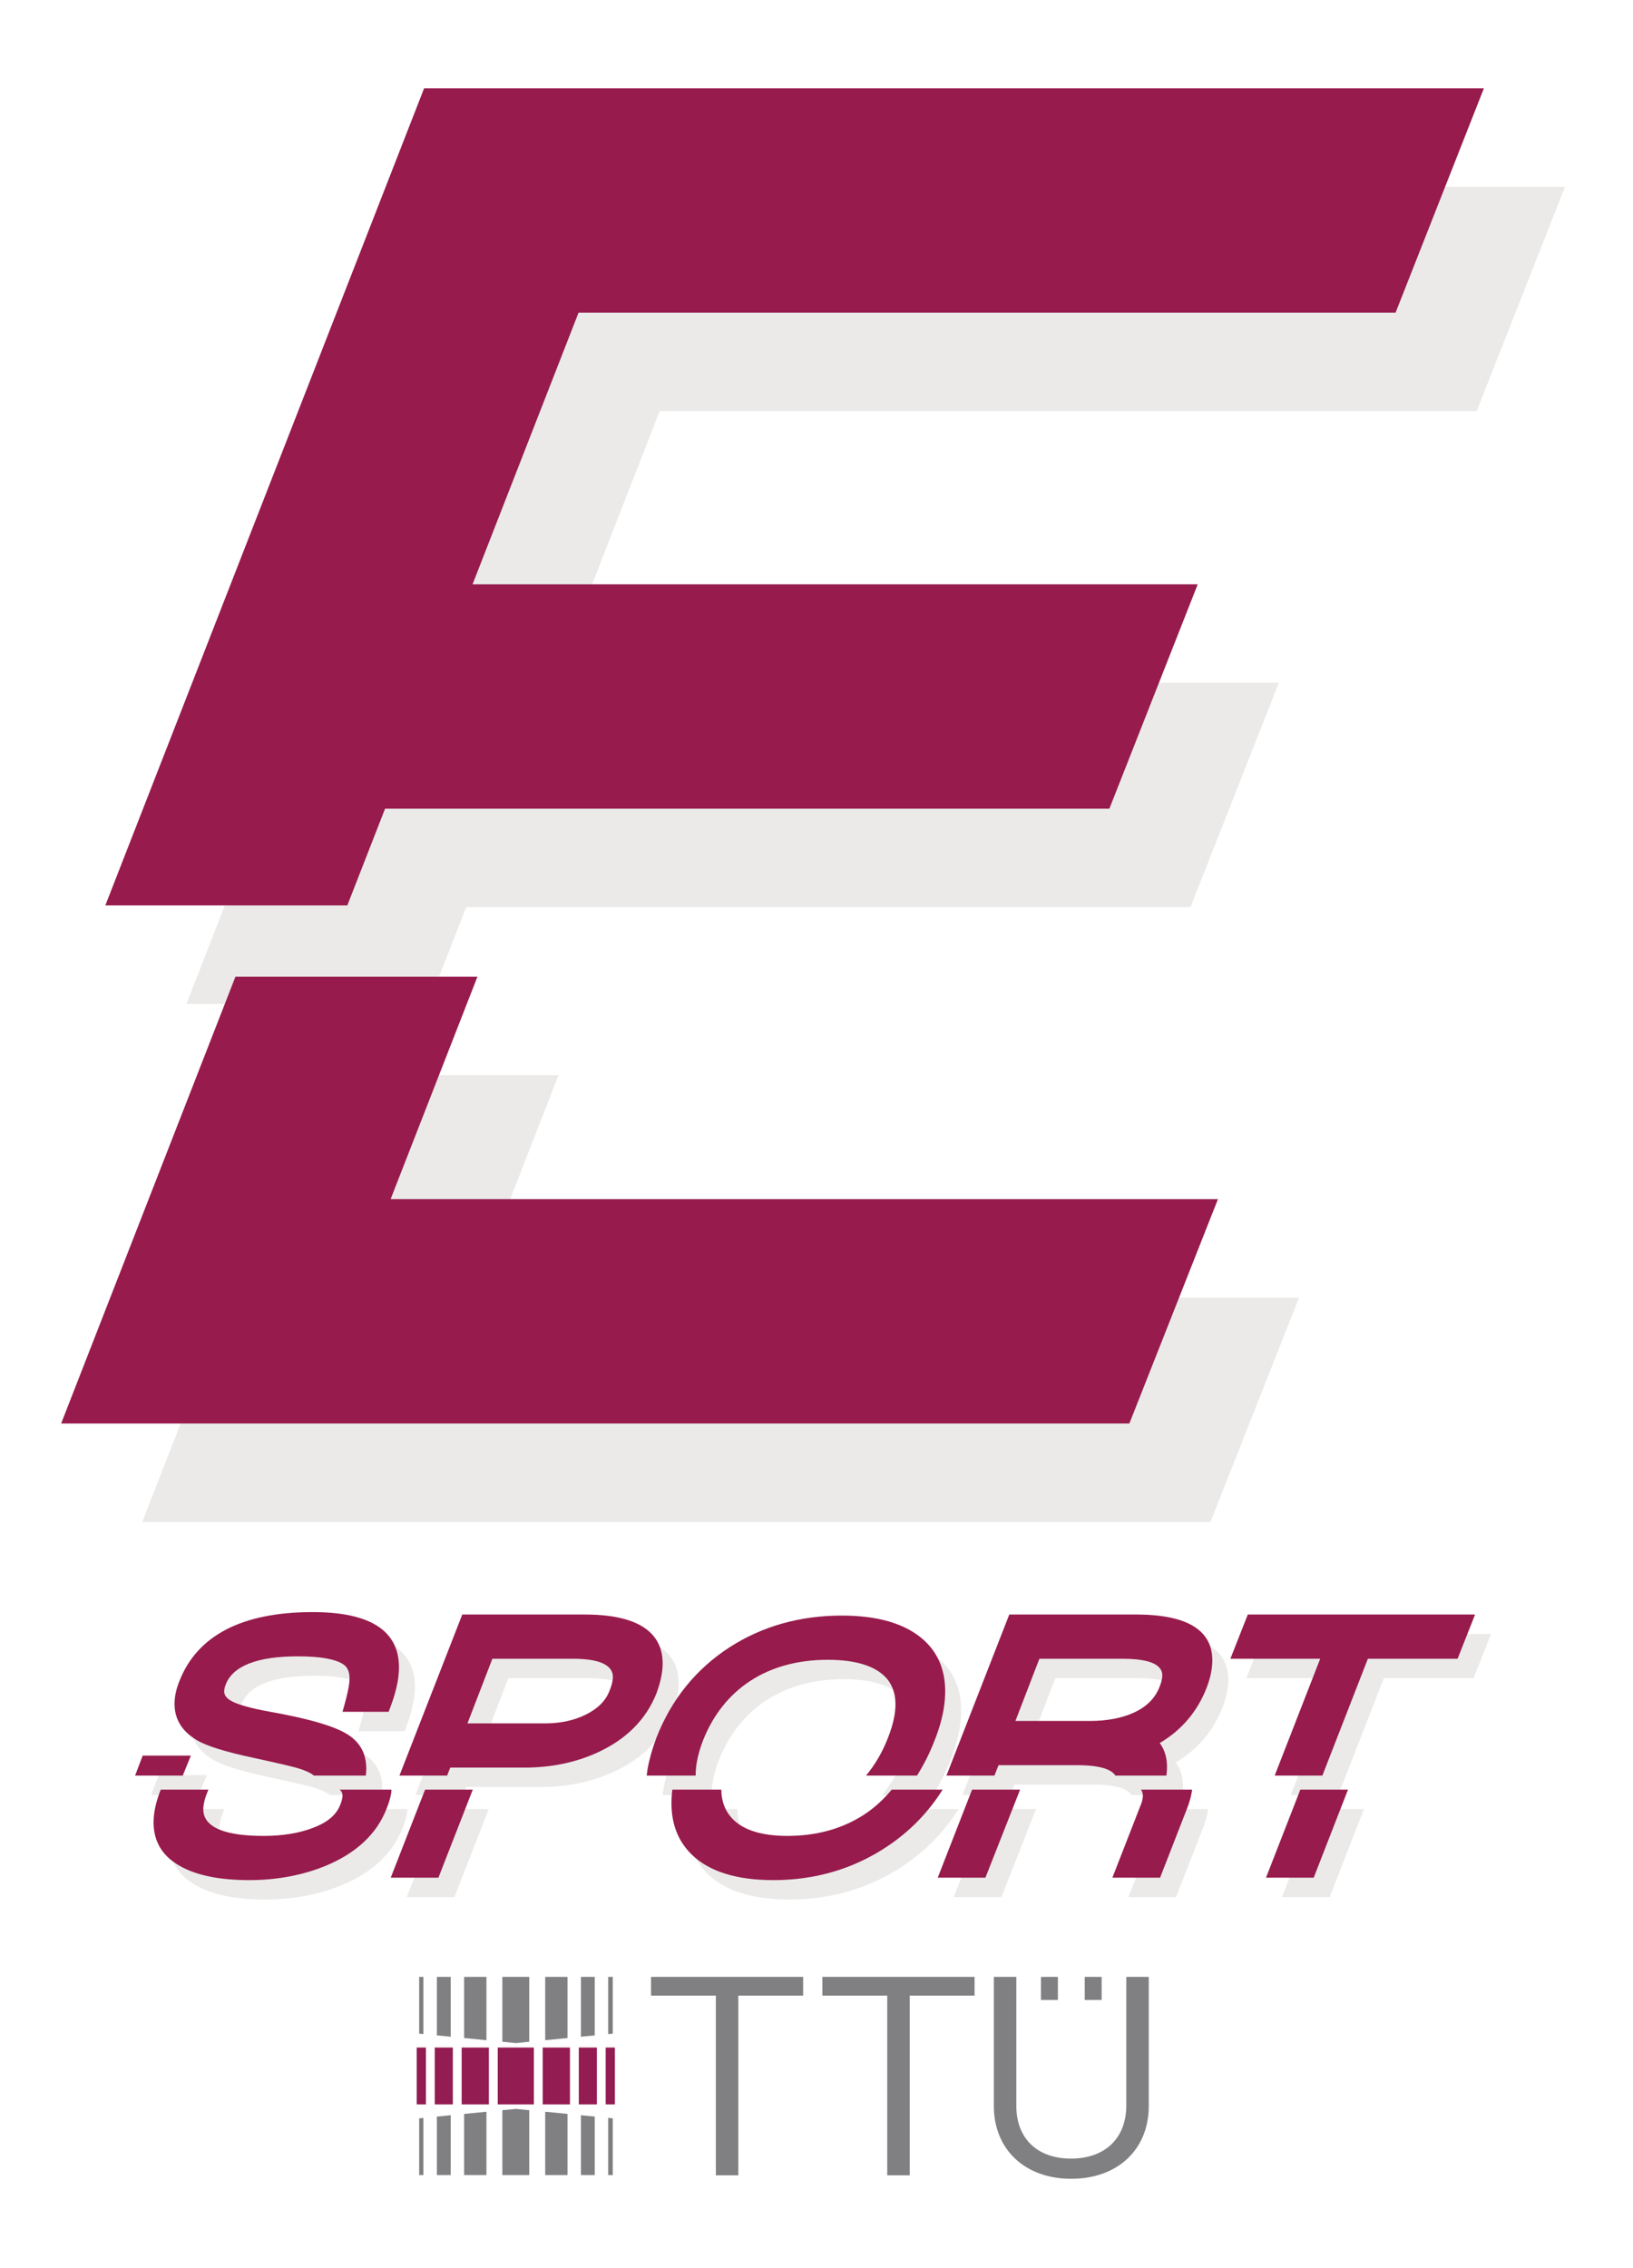 <?xml version="1.0" encoding="utf-8"?>
<!-- Generator: Adobe Illustrator 15.1.0, SVG Export Plug-In . SVG Version: 6.00 Build 0)  -->
<!DOCTYPE svg PUBLIC "-//W3C//DTD SVG 1.1//EN" "http://www.w3.org/Graphics/SVG/1.1/DTD/svg11.dtd">
<svg version="1.1" id="Layer_1" xmlns="http://www.w3.org/2000/svg" xmlns:xlink="http://www.w3.org/1999/xlink" x="0px" y="0px"
	 width="432px" height="600px" viewBox="0 0 432 600" enable-background="new 0 0 432 600" xml:space="preserve">
<g>
	<g>
		<polygon fill="#EBEAE9" points="314.937,239.973 338.302,180.624 146.468,180.624 174.509,108.767 390.647,108.767 414.012,49.42 
			133.651,49.42 49.319,265.565 113.338,265.565 123.327,239.973 		"/>
		<polygon fill="#EBEAE9" points="37.63,402.611 320.225,402.611 343.66,343.265 124.792,343.265 147.751,284.437 83.733,284.437 		
			"/>
		<polygon fill="#971B4C" points="293.479,213.921 316.847,154.574 125.009,154.574 153.05,82.715 369.189,82.715 392.553,23.368 
			112.192,23.368 27.862,239.518 91.881,239.518 101.868,213.921 		"/>
		<polygon fill="#971B4C" points="16.173,376.565 298.766,376.565 322.202,317.215 103.335,317.215 126.295,258.387 62.276,258.387 
					"/>
	</g>
	<g>
		<path fill="#EBEAE9" d="M96.856,464.394c-3.308-2.383-10.27-4.499-21.276-6.457c-5.175-0.934-8.666-1.933-10.373-2.962
			c-1.722-1.038-1.77-2.146-1.618-3.006c0.067-0.372,0.19-0.797,0.361-1.248c1.937-4.929,8.379-7.431,19.16-7.431
			c5.788,0,9.808,0.71,11.939,2.12c1.491,0.99,1.965,2.9,1.45,5.832c-0.241,1.354-0.603,2.909-1.092,4.674l-0.567,2.047h12.2
			l0.563-1.499c0.848-2.252,1.454-4.407,1.81-6.418c2.16-12.241-5.394-18.458-22.444-18.458c-18.71,0-30.594,6.169-35.313,18.331
			c-0.486,1.222-0.832,2.4-1.031,3.526c-0.925,5.244,1.029,9.314,5.801,12.088c2.543,1.507,7.493,3.036,15.141,4.675
			c6.167,1.332,10.083,2.252,11.625,2.712c2.371,0.753,3.514,1.433,4.09,1.914h13.722
			C101.548,470.353,100.209,466.816,96.856,464.394z"/>
		<polygon fill="#EBEAE9" points="54.716,469.56 41.978,469.56 39.971,474.834 52.581,474.834 		"/>
		<path fill="#EBEAE9" d="M94.243,478.694c0.539,0.508,0.703,1.156,0.532,2.124c-0.085,0.482-0.273,1.092-0.55,1.806
			c-1.064,2.677-3.468,4.675-7.371,6.099c-3.602,1.371-7.952,2.067-12.931,2.067c-17.26,0-16.12-6.462-15.746-8.587
			c0.16-0.902,0.453-1.871,0.876-2.883l0.31-0.771H46.753l-0.088,0.231c-0.718,1.836-1.222,3.571-1.502,5.157
			c-1.198,6.79,1.135,11.829,6.92,14.957c4.339,2.388,10.425,3.588,18.083,3.588c7.318,0,14.155-1.279,20.33-3.824
			c8.04-3.36,13.424-8.43,15.979-15.023c0.594-1.433,1.012-2.834,1.253-4.188c0.055-0.319,0.02-0.587,0.059-0.897H94.063
			C94.118,478.598,94.197,478.654,94.243,478.694z"/>
		<path fill="#EBEAE9" d="M143.007,472.723c6.977,0,13.438-1.323,19.209-3.947l0,0c7.655-3.496,12.924-8.763,15.687-15.72
			c0.626-1.695,1.075-3.325,1.343-4.841c1.288-7.286-1.194-15.987-20.313-15.987h-32.414l-16.621,42.606h12.619l0.821-2.111H143.007
			z M134.486,443.93h21.322c11.49,0,10.701,4.469,10.442,5.932c-0.133,0.771-0.392,1.612-0.779,2.555
			c-1.027,2.646-3.066,4.696-6.245,6.273c-3.108,1.551-6.749,2.336-10.826,2.336h-20.508L134.486,443.93z"/>
		<polygon fill="#EBEAE9" points="107.594,501.844 120.211,501.844 129.298,478.55 116.681,478.55 		"/>
		<path fill="#EBEAE9" d="M253.807,457.563c1.402-7.96-0.354-14.229-5.235-18.61c-4.749-4.276-12.03-6.449-21.643-6.449
			c-11.054,0-21.019,2.809-29.62,8.337c-8.944,5.757-15.487,13.849-19.461,24.065c-1.076,2.861-1.855,5.644-2.318,8.25
			c-0.099,0.578-0.15,1.117-0.219,1.678h12.953c-0.014-1.121,0.087-2.317,0.313-3.602c0.31-1.761,0.844-3.636,1.58-5.563
			c2.692-6.853,6.911-12.184,12.538-15.868c5.683-3.707,12.585-5.595,20.52-5.595c7.798,0,13.156,1.81,15.942,5.371
			c1.818,2.476,2.361,5.604,1.67,9.555c-0.316,1.753-0.886,3.685-1.714,5.771c-1.441,3.755-3.403,7.049-5.778,9.932h13.477
			c1.787-2.852,3.343-5.884,4.596-9.147C252.55,462.856,253.352,460.131,253.807,457.563z"/>
		<path fill="#EBEAE9" d="M233.216,484.889c-5.805,3.912-12.763,5.901-20.684,5.901c-6.552,0-11.347-1.433-14.249-4.245
			c-2.127-2.068-3.194-4.705-3.235-7.995h-12.955c-0.902,7.22,0.813,13.021,5.176,17.227c4.603,4.451,11.854,6.707,21.551,6.707
			c11.126,0,21.26-2.992,30.109-8.902c6.028-4.018,10.913-9.073,14.663-15.031h-13.476
			C238.119,480.977,235.845,483.123,233.216,484.889z"/>
		<polygon fill="#EBEAE9" points="252.305,501.844 264.918,501.844 274.087,478.55 261.387,478.55 		"/>
		<path fill="#EBEAE9" d="M306.473,481.086c-0.105,0.569-0.312,1.214-0.653,1.989l-7.312,18.769h12.617l7.11-18.247
			c0.601-1.529,1.03-3.019,1.284-4.425c0.035-0.215,0.026-0.408,0.057-0.622h-13.485
			C306.727,479.544,306.565,480.538,306.473,481.086z"/>
		<path fill="#EBEAE9" d="M323.379,451.724c0.609-1.533,1.039-3.022,1.288-4.425c1.766-10.002-4.941-15.071-19.93-15.071h-33.511
			l-16.622,42.606h12.696l1.087-2.747h20.823c6.677,0,9.196,1.363,10.094,2.747h13.489c0.482-3.422-0.083-6.321-1.765-8.608
			C316.803,462.808,320.953,457.937,323.379,451.724z M311.021,451.272c-1.157,3.01-3.339,5.244-6.669,6.83
			c-3.241,1.516-7.211,2.282-11.798,2.282h-19.706l6.344-16.455h22.059c11.304,0,10.594,4.009,10.361,5.323
			C311.506,449.861,311.305,450.536,311.021,451.272z"/>
		<polygon fill="#EBEAE9" points="366.086,443.93 389.824,443.93 394.442,432.228 334.333,432.228 329.714,443.93 353.473,443.93 
			341.439,474.834 354.052,474.834 		"/>
		<polygon fill="#EBEAE9" points="348.22,478.55 339.147,501.844 351.765,501.844 360.833,478.55 		"/>
		<path fill="#971B4C" d="M92.626,459.26c-3.306-2.393-10.268-4.5-21.277-6.458c-5.172-0.934-8.666-1.933-10.372-2.962
			c-1.72-1.038-1.768-2.146-1.617-3.001c0.066-0.381,0.188-0.802,0.357-1.253c1.938-4.938,8.384-7.431,19.163-7.431
			c5.79,0,9.81,0.71,11.938,2.121c1.492,0.989,1.965,2.899,1.448,5.831c-0.236,1.35-0.601,2.909-1.089,4.675l-0.567,2.046h12.199
			l0.563-1.499c0.846-2.252,1.457-4.402,1.813-6.418c2.157-12.245-5.396-18.458-22.447-18.458c-18.709,0-30.591,6.169-35.31,18.331
			c-0.488,1.223-0.837,2.4-1.034,3.526c-0.924,5.244,1.032,9.319,5.801,12.092c2.543,1.503,7.496,3.032,15.144,4.671
			c6.164,1.332,10.083,2.252,11.623,2.721c2.37,0.744,3.512,1.424,4.088,1.91h13.724C97.318,465.218,95.98,461.678,92.626,459.26z"
			/>
		<polygon fill="#971B4C" points="50.489,464.416 37.75,464.416 35.74,469.704 48.35,469.704 		"/>
		<path fill="#971B4C" d="M90.013,473.56c0.538,0.508,0.703,1.165,0.534,2.125c-0.086,0.481-0.271,1.091-0.552,1.796
			c-1.063,2.686-3.468,4.684-7.371,6.111c-3.6,1.367-7.95,2.068-12.929,2.068c-17.26,0-16.121-6.467-15.748-8.592
			c0.162-0.902,0.453-1.866,0.876-2.883l0.309-0.767H42.521l-0.085,0.228c-0.717,1.841-1.223,3.575-1.503,5.157
			c-1.196,6.79,1.133,11.829,6.918,14.957c4.344,2.388,10.43,3.593,18.083,3.593c7.318,0,14.157-1.284,20.335-3.829
			c8.037-3.365,13.42-8.43,15.979-15.019c0.593-1.438,1.012-2.848,1.25-4.193c0.055-0.315,0.021-0.587,0.06-0.894H89.831
			C89.888,473.463,89.969,473.52,90.013,473.56z"/>
		<path fill="#971B4C" d="M138.777,467.588c6.979,0,13.441-1.332,19.209-3.947l0.002-0.009c7.654-3.483,12.925-8.754,15.685-15.711
			c0.627-1.695,1.078-3.325,1.345-4.841c1.286-7.295-1.193-15.987-20.313-15.987h-32.414l-16.622,42.611h12.62l0.821-2.116H138.777z
			 M130.255,438.795h21.325c11.487,0,10.699,4.469,10.442,5.937c-0.136,0.767-0.395,1.608-0.782,2.55
			c-1.024,2.646-3.064,4.696-6.245,6.273c-3.106,1.556-6.747,2.34-10.825,2.34h-20.509L130.255,438.795z"/>
		<polygon fill="#971B4C" points="103.367,496.709 115.982,496.709 125.069,473.419 112.451,473.419 		"/>
		<path fill="#971B4C" d="M249.58,452.438c1.402-7.969-0.363-14.233-5.235-18.624c-4.754-4.271-12.035-6.44-21.647-6.44
			c-11.044,0-21.014,2.805-29.616,8.333c-8.943,5.762-15.489,13.849-19.463,24.07c-1.073,2.865-1.855,5.639-2.315,8.245
			c-0.101,0.578-0.153,1.126-0.221,1.683h12.954c-0.015-1.126,0.086-2.322,0.312-3.605c0.312-1.762,0.846-3.637,1.582-5.573
			c2.691-6.844,6.908-12.175,12.536-15.859c5.683-3.707,12.587-5.595,20.517-5.595c7.794,0,13.161,1.81,15.947,5.366
			c1.813,2.48,2.361,5.608,1.665,9.556c-0.312,1.757-0.881,3.688-1.709,5.766c-1.445,3.764-3.404,7.058-5.783,9.945h13.48
			c1.792-2.853,3.344-5.889,4.601-9.152C248.323,457.73,249.128,454.996,249.58,452.438z"/>
		<path fill="#971B4C" d="M228.984,479.763c-5.805,3.908-12.758,5.897-20.681,5.897c-6.552,0-11.348-1.438-14.25-4.25
			c-2.125-2.067-3.193-4.705-3.237-7.991h-12.953c-0.9,7.216,0.815,13.017,5.179,17.223c4.601,4.46,11.851,6.712,21.549,6.712
			c11.128,0,21.261-2.997,30.115-8.907c6.024-4.018,10.914-9.064,14.659-15.027h-13.48
			C233.891,475.842,231.617,477.979,228.984,479.763z"/>
		<polygon fill="#971B4C" points="248.073,496.709 260.686,496.709 269.86,473.419 257.159,473.419 		"/>
		<path fill="#971B4C" d="M302.241,475.947c-0.101,0.578-0.311,1.218-0.648,1.993l-7.316,18.769h12.617l7.111-18.243
			c0.604-1.528,1.033-3.019,1.279-4.429c0.039-0.215,0.035-0.408,0.061-0.618h-13.489
			C302.503,474.409,302.337,475.408,302.241,475.947z"/>
		<path fill="#971B4C" d="M319.157,446.594c0.6-1.538,1.038-3.027,1.283-4.43c1.762-9.998-4.946-15.071-19.926-15.071h-33.516
			l-16.621,42.611h12.696l1.082-2.752h20.828c6.672,0,9.191,1.354,10.089,2.752h13.49c0.481-3.431-0.079-6.326-1.762-8.613
			C312.576,457.674,316.725,452.802,319.157,446.594z M306.792,446.143c-1.152,3.01-3.338,5.244-6.668,6.825
			c-3.242,1.517-7.211,2.283-11.803,2.283H268.62l6.345-16.456h22.054c11.304,0,10.599,4.009,10.366,5.323
			C307.279,444.731,307.078,445.401,306.792,446.143z"/>
		<polygon fill="#971B4C" points="361.864,438.795 385.596,438.795 390.218,427.093 330.1,427.093 325.487,438.795 349.25,438.795 
			337.21,469.704 349.824,469.704 		"/>
		<polygon fill="#971B4C" points="343.993,473.419 334.916,496.709 347.533,496.709 356.606,473.419 		"/>
	</g>
</g>
<path fill="#808083" d="M122.779,539.127l5.904,0.578v-16.758h-5.904V539.127z M110.889,537.962l1.121,0.114v-15.129h-1.121V537.962
	z M132.895,540.108l3.56,0.359l3.556-0.359v-17.161h-7.115V540.108z M115.573,538.422l3.655,0.359v-15.834h-3.655V538.422z
	 M160.895,522.947v15.129l0.182-0.009l1.029-0.105v-15.015H160.895z M144.225,539.705l5.901-0.578v-16.18h-5.901V539.705z
	 M153.681,538.781l3.652-0.351v-15.483h-3.652V538.781z"/>
<path fill="#808083" d="M122.779,575.381h5.904v-16.758l-5.904,0.587V575.381z M110.889,575.381h1.121v-15.123l-1.121,0.118V575.381
	z M132.895,575.381h7.115V558.22l-3.556-0.346l-3.56,0.346V575.381z M115.573,575.381h3.655v-15.829l-3.655,0.355V575.381z
	 M162.106,575.381v-15.005l-1.029-0.11l-0.182-0.017v15.132H162.106z M144.225,575.381h5.901v-16.18l-5.901-0.578V575.381z
	 M153.681,575.381h3.652v-15.479l-3.652-0.351V575.381z"/>
<path fill="#931C52" d="M110.238,556.683h2.438v-15.036h-2.438V556.683z M115.009,556.683h4.784v-15.036h-4.784V556.683z
	 M122.128,556.683h7.203v-15.036h-7.203V556.683z M131.673,556.683h9.56v-15.036h-9.56V556.683z M143.566,556.683h7.213v-15.036
	h-7.213V556.683z M153.121,556.683h4.775v-15.036h-4.775V556.683z M160.231,556.683h2.438v-15.036h-2.438V556.683z"/>
<path fill="#808083" d="M217.562,527.902h17.152v47.544h5.95v-47.544h17.151v-4.955h-40.254V527.902z M172.224,527.902h17.148
	v47.544h5.949v-47.544h17.146v-4.955h-40.243V527.902z M297.956,522.947v33.989c0,8.692-5.607,14.085-14.633,14.085
	c-8.924,0-14.462-5.332-14.462-13.928v-34.146h-5.949v34.146c0,11.522,8.231,19.269,20.49,19.269
	c12.263,0,20.499-7.746,20.499-19.269v-34.146H297.956z M291.437,522.947h-4.482v6.112h4.482V522.947z M279.862,522.947h-4.486
	v6.112h4.486V522.947z"/>
</svg>
